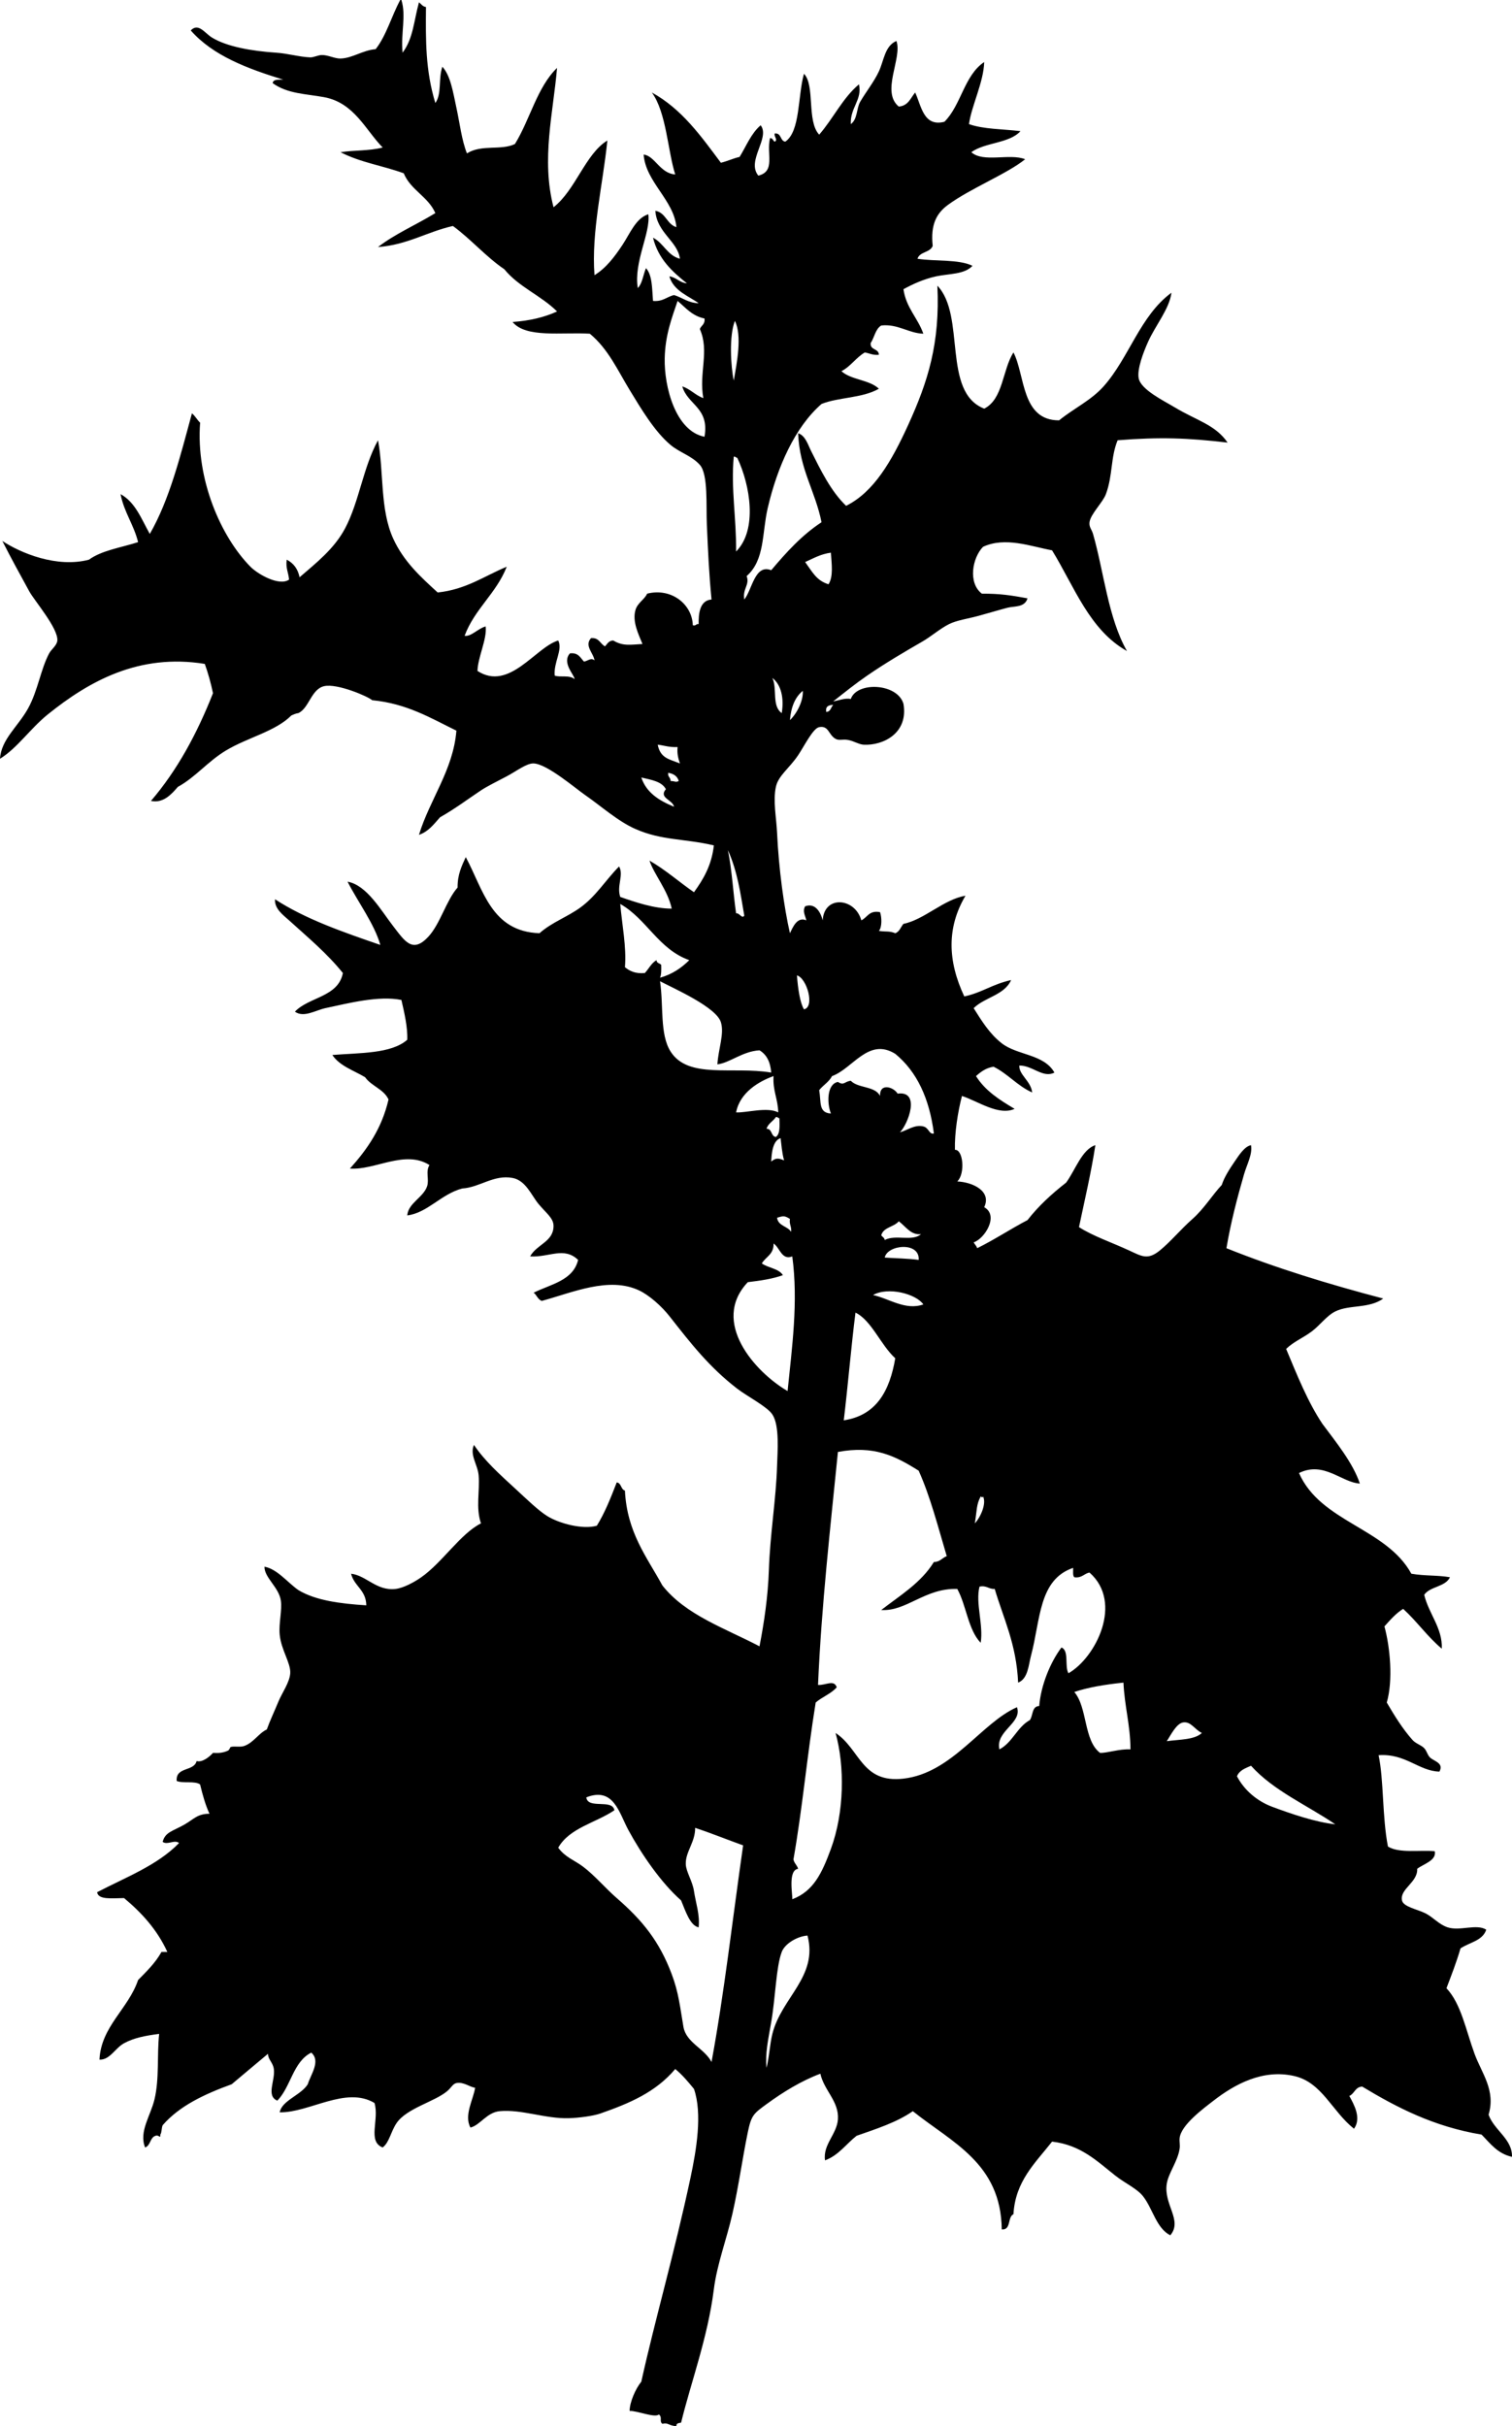 <svg xmlns="http://www.w3.org/2000/svg" version="1.2" width="1292.009" height="2072" viewBox="0 0 1292.009 2072" overflow="inherit"><path d="M343 0c4.222 13.588-.591 27.645 1 45 9.11-12.11 9.574-26.879 14-43 1.948 1.386 3.072 3.594 6 4-.256 28.351-.524 53.964 8 82 5.698-8.093 2.351-20.096 6-31 6.985 7.491 9.136 21.786 12 35 2.862 13.203 4.503 27.709 9 39 12.489-7.914 29.09-2.252 41-8 12.877-20.79 18.903-48.43 36-65-3.209 38.022-13.68 78.106-3 119 18.908-14.77 27.163-45.489 46-57-3.85 37.767-13.82 78.245-11 115 9.841-5.993 17.189-15.7 24-26 6.419-9.707 11.448-22.808 22-26 2.096 15.943-12.663 40.764-9 63 3.985-4.015 4.582-11.418 7-17 5.429 5.904 5.172 17.495 6 28 8.458.791 11.735-3.598 18-5 7.175 2.158 11.98 6.687 21 7-7.391-5.658-21.574-10.352-25-23 6.084.916 8.609 5.391 15 6-12.616-10.051-24.484-20.849-29-39 9.093 4.574 12.185 15.149 23 18-1.766-14.904-19.781-22.216-21-41 9.042 1.625 9.782 11.551 18 14-2.138-23.211-26.209-38.437-28-62 9.654 1.09 13.883 16.059 27 17-6.352-19.65-7.557-53.108-20-70 25.614 14.053 42.048 37.286 59 60 5.657-1.343 10.304-3.696 16-5 5.717-9.283 9.862-20.138 18-27 8.35 10.816-12.427 30.243-2 43 15.033-3.64 6.67-18.968 10-32 2.506-.172 2.428 2.239 4 3 3.024-1.513-.829-4.389 0-7 5.933-.6 4.4 6.266 9 7 12.956-8.711 10.617-38.93 16-58 9.656 9.927 2.17 40.523 13 52 11.964-13.703 20.046-31.287 34-43 2.936 13.317-7.616 19.872-7 34 5.882-4.139 4.763-13.403 8-19 4.865-8.41 11.815-17.019 16-26 4.386-9.413 5.013-21.746 15-26 5.244 14.556-13.486 43.323 2 56 8.091-.576 10.066-7.267 14-12 5.306 11.216 7.003 29.602 25 25 14.269-14.065 16.948-39.719 34-51-.456 17.185-10.883 37.422-13 53 12.258 4.408 29.134 4.2 44 6-9.439 10.561-30.486 9.514-42 18 10.313 9.209 32.769.714 46 6-15.547 12.548-46.908 24.958-66 39-9.779 7.192-14.954 16.857-13 35-2.147 5.853-11.18 4.82-13 11 15.293 2.374 35.084.25 47 6-6.859 7.5-20.131 6.649-31 9-10.742 2.323-20.281 6.769-28 11 2.32 16.013 12.242 24.424 17 38-12.705-.392-21.803-8.592-36-7-4.988 3.012-5.814 10.186-9 15-.622 6.289 6.922 4.411 7 10-5.195.529-8.015-1.319-12-2-7.578 4.422-12.055 11.945-20 16 8.171 7.496 24.075 7.258 32 15-14.137 8.146-34.543 7.159-49 13-22.652 19.696-37.84 53.869-46 89-4.979 21.436-2.299 44.201-18 58 2.861 7.469-3.662 10.779-2 20 6.714-8.229 9-30.621 23-25 12.828-15.172 26.078-29.921 43-41-5.323-26.677-18.821-45.179-20-76 6.264 2.04 8.4 9.813 11 15 8.156 16.271 16.854 34.365 30 47 23.706-11.782 38.858-38.033 53-69 17.022-37.275 27.291-69.738 25-119 24.512 25.602 3.716 90.764 40 105 16.241-8.092 15.52-33.147 25-48 10.064 19.266 6.564 58.062 39 58 12.648-10.319 27.204-16.92 38-29 21.738-24.324 31.219-60.394 58-80-1.679 13.726-13.787 28.053-20 42-3.852 8.646-9.456 22.925-8 31 1.758 9.747 21.467 19.264 31 25 18.612 11.199 34.5 14.684 45 30-33.963-3.972-57.582-4.897-94-2-6.095 14.904-4.021 29.866-10 46-2.613 7.052-13.129 17.033-14 24-.523 4.184 1.86 6.054 3 10 9.174 31.763 12.879 71.832 29 100-32.061-17.939-44.973-55.027-64-86-18.335-3.422-40.015-11.795-59-3-9.229 9.504-12.947 30.907-1 40 15.719-.055 25.025 1.431 39 4-2.251 7.98-11.456 6.551-17 8-7.596 1.985-16.496 4.69-25 7-8.787 2.386-18.436 3.725-25 7-7.82 3.902-15.014 10.403-23 15-15.65 9.008-32.045 18.703-47 29-10.353 7.128-18.872 14.029-29 22 3.826-.485 10.492-3.208 15-2 5.085-15.026 39.699-13.701 45 4 4.432 25.458-17.687 35.862-34 35-3.947-.208-8.073-2.964-13-4-4.811-1.012-7.917.744-11-1-6.199-3.507-5.722-11.535-14-10-5.322.986-12.699 16.118-18 24-7.481 11.126-16.971 17.464-19 27-2.554 12.001.421 26.549 1 39 1.474 31.682 6.003 64.017 11 86 2.587-5.238 6.138-14.313 14-11-.801-3.967-3.482-7.594-1-12 8.662-3.162 13.248 5.058 15 12 1.255-21.733 27.672-19.349 33 0 5.25-2.417 6.545-8.788 16-7 1.527 4.259 1.787 13.035-1 16 6.217 1.001 8.668-.164 14 2 3.718-1.282 4.681-5.319 7-8 17.876-3.585 34.609-21.045 53-24-15.961 26.999-15.372 55.436-1 86 15.434-3.35 23.569-10.34 40-14-5.72 12.947-22.641 14.693-32 24 6.876 10.872 13.485 21.8 24 30 13.342 10.405 35.973 9.063 45 25-9.73 5.113-18.708-6.177-30-6-.446 7.904 9.967 13.275 11 23-12.672-5.662-20.736-15.931-33-22-6.614 1.052-10.924 4.41-15 8 7.79 12.543 20.235 20.432 33 28-13.666 6.234-31.913-6.872-45-11-3.527 13.481-6.394 31.8-6 46 6.973-.549 9.016 20.222 2 27 13.229.58 29.529 8.278 23 22 12.833 7.017.478 26.914-9 30 .898 1.768 2.414 2.92 3 5 14.968-7.365 28.322-16.345 43-24 9.488-12.178 20.83-22.504 33-32 7.801-10.567 13.527-28.425 25-32-3.744 24.256-9.152 46.847-14 70 12.235 7.794 27.614 12.886 43 20 10.66 4.929 15.731 8.307 26 0 9.247-7.48 17.801-17.983 28-27 9.968-8.812 16.932-20.443 25-29 2.129-6.726 6.86-13.937 11-20 3.815-5.587 8.419-12.906 14-14 1.385 7.787-3.448 16.191-6 25-5.438 18.775-11.345 40.97-15 63 42.094 16.907 87.266 30.733 134 43-12.171 8.77-29.039 5.076-41 11-7.338 3.635-13.066 11.795-20 17-7.66 5.751-15.486 8.717-22 15 9.351 22.316 18.334 44.999 31 64 11.523 15.494 26.06 33.25 32 51-15.646-.869-30.696-19.431-52-9 18.546 42.121 74.52 46.812 96 86 12.098 2.05 21.925 1.09 33 3-3.95 8.384-16.969 7.698-22 15 3.767 16.062 15.833 28.611 15 46-12.182-10.151-21.3-23.367-33-34-6.356 3.977-11.116 9.551-16 15 4.829 17.546 7.527 46.059 2 65 6.445 10.962 13.374 22.322 22 32 2.807 3.148 7.319 4.212 10 7 2.222 2.311 2.707 5.835 5 8 3.366 3.178 12.005 4.579 8 12-17.639-.396-28.943-15.697-52-14 4.514 20.891 3.052 52.863 8 78 9.686 6.046 27.999 2.721 40 4 1.756 7.911-9.672 10.879-15 15 .568 11.709-15.023 17.143-13 27 1.127 5.488 13.037 7.546 20 11 6.407 3.178 11.644 9.611 19 12 10.59 3.438 24.676-3.275 33 2-3.103 9.564-14.49 10.844-22 16-3.465 11.868-7.778 22.889-12 34 12.525 13.261 16.553 35.699 24 56 6.152 16.771 18.227 31.073 12 52 4.714 13.387 20.436 20.763 20 36-12.32-2.68-18.561-11.439-26-19-40.877-6.79-72.251-23.083-102-41-6.058.276-6.553 6.114-11 8 3.967 7.28 10.589 18.863 4 28-18.82-14.927-27.307-39.557-51-45-27.123-6.231-51.282 7.275-69 21-8.595 6.658-27.854 20.767-29 32-.305 2.988.465 5.878 0 9-1.618 10.878-9.516 20.698-11 30-2.833 17.756 13.795 31.353 3 44-11.835-6.041-14.889-22.385-23-33-5.309-6.947-15.063-10.983-24-18-15.354-12.057-29.258-26.165-54-29-14.558 18.467-31.402 33.794-33 62-5.271 2.396-1.728 13.606-10 13-.631-56.666-42.784-74.341-76-101-13.533 9.467-30.958 15.042-48 21-9.006 6.994-15.317 16.683-27 21-2.05-13.326 10.129-22.333 11-35 1.062-15.446-11.811-24.562-15-39-16.116 6.015-31.785 15.602-46 26-11.058 8.089-12.973 9.406-16 24-4.435 21.379-7.69 45.288-13 69-4.895 21.857-13.305 43.566-16 65-5.202 41.369-19.434 78.966-28 114-1.912.421-4.304.362-4 3-6.689-.297-6.943-3.336-12-2-2.972-2.166.354-5.451-3-8-3.159 3.247-19.07-3.362-25-3 .103-7.573 5.074-18.919 10-25 11.836-53.473 28.314-109.84 42-174 5.069-23.766 10.339-54.901 3-76-4.965-6.034-9.944-12.057-16-17-16.71 19.791-38.899 29.223-64 38-5.858 2.049-17.863 3.731-27 4-19.907.586-40.373-7.741-59-6-11.062 1.034-16.731 11.996-25 14-5.729-10.496 2.535-24.058 4-34-4.73-.609-9.775-5.196-16-4-3.005.578-4.414 3.993-8 7-10.61 8.898-34.352 14.49-43 27-5.049 7.303-6.25 16.66-12 21-13.276-5.102-2.675-23.914-7-38-24.479-14.588-55.596 8.376-81 8 1.876-10.19 18.083-14.535 24-24 2.425-8.224 11.335-19.743 3-27-15.589 7.744-17.449 29.217-29 41-9.944-4.044-1.611-17.324-3-27-.839-5.843-4.91-7.894-5-13-10.284 8.716-20.749 17.251-31 26-22.963 8.37-44.433 18.234-59 35-1.045 2.288-.635 6.032-2 8 .301 4.086-1.385-.169-4 1-4.932 1.401-4.231 8.436-9 10-5.432-13.486 4.629-26.954 8-41 4.255-17.731 2.045-37.321 4-56-11.794 1.523-21.525 3.37-30 8-7.739 4.228-12.035 14.337-21 14 1.346-28.337 24.662-43.326 33-68 7.288-7.379 14.751-14.582 20-24h5c-8.691-18.976-21.905-33.429-37-46-10.819.185-22.092 1.553-23-5 24.54-12.793 51.642-23.024 70-42-3.833-3.219-9.979 2.031-14-1 2.165-8.588 8.914-9.152 19-15 7.461-4.325 10.816-9.048 21-9-3.476-7.524-5.866-16.135-8-25-4.35-3.316-14.631-.702-20-3-1.039-12.373 14.795-7.871 17-17 4.694 1.401 10.97-3.483 14-7 3.815.167 7.899.399 13-2 .735-.346 1.96-2.988 2-3 3.492-.997 8.173.454 12-1 7.89-2.998 11.953-10.664 19-14 2.702-7.545 6.365-15.205 10-24 2.965-7.174 9.514-16.183 10-24 .546-8.791-7.774-19.844-9-33-.898-9.646 2.188-20.905 1-29-1.692-11.539-14.178-19.624-14-29 10.893 1.966 19.555 13.399 29 20 14.773 8.894 35.749 11.585 58 13-.147-13.186-10.377-16.289-13-27 13.062 1.486 21.641 14.854 38 13 6.872-.779 16.138-5.891 22-10 18.05-12.652 33.494-37.214 51-46-4.636-13.398-.864-27.597-2-41-.774-9.137-7.822-17.5-4-26 9.393 13.888 21.475 24.648 36 38 9.084 8.35 19.214 18.274 27 23 10.102 6.131 29.959 11.48 42 8 6.896-11.104 11.968-24.032 17-37 4.1.566 3.37 5.963 7 7 1.796 35.871 18.702 56.631 32 81 19.783 25.217 53.473 36.526 83 52 3.932-20.225 7.243-42.43 8-65 1.037-30.909 6.183-61.032 7-89 .352-12.047 2.329-34.429-4-44-4.486-6.784-21.383-15.371-30-22-24.034-18.49-39.562-38.549-58-62-6.317-8.035-16.959-17.774-26-22-25.718-12.021-56.789 1.893-83 9-3.498-1.169-4.3-5.033-7-7 14.675-7.324 33.724-10.276 38-28-12.128-11.629-24.775-1.979-41-3 5.705-10.436 19.956-12.355 20-26 .022-6.813-6.535-11.104-13-19-5.946-7.261-10.786-19.899-22-22-16.161-3.028-27.919 8.063-43 9-17.992 4.699-29.738 20.896-47 23 .813-10.553 13.9-15.392 17-25 1.863-5.775-1.5-12.647 2-18-20.92-13.341-46.844 4.634-68 3 14.56-16.106 27.223-34.11 33-59-4.095-8.905-14.627-11.373-20-19-9.782-5.885-21.752-9.582-28-19 23.748-1.919 50.332-1.001 64-13 .453-10.56-2.531-23.356-5-34-19.389-3.912-45.078 2.746-65 7-8.394 1.792-18.391 8.425-26 3 11.991-12.676 36.979-12.354 41-33-13.608-16.899-29.564-30.094-46-45-4.758-4.316-12.603-9.781-12-18 26.03 16.97 58.01 27.99 90 39-5.188-18.146-18.995-36.337-28-54 16.359 2.81 28.662 24.655 39 38 9.938 12.829 16.474 23.54 30 9 10.188-10.952 15.391-31.204 25-42-.1-11.1 3.551-18.449 7-26 14.956 27.71 21.722 63.611 63 65 10.524-9.335 23.994-13.96 35-22 13.59-9.928 21.421-23.333 33-35 4.241 7.33-2.253 16.446 1 26 13.291 4.655 29.134 10.006 44 10-3.43-15.936-15.012-28.945-19-41 13.755 7.912 25.189 18.145 38 27 7.987-11.013 15.084-22.916 17-40-25.428-5.972-44.287-4.026-67-14-15.066-6.616-29.979-20.035-43-29-8.11-5.583-32.562-26.603-44-27-6.089-.211-14.792 6.672-23 11-8.301 4.377-16.836 8.562-22 12-10.796 7.187-22.179 15.757-35 23-5.197 5.803-9.803 12.197-18 15 9.278-30.397 29.281-55.375 32-89-21.968-10.698-42.188-23.146-72-26-3.317-3.137-29.787-14.53-41-12-11.073 2.498-12.817 18.716-22 23-2.337.329-4.131 1.202-6 2-13.729 13.762-37.312 18.739-56 30-15.55 9.37-25.897 22.75-41 31-5.306 6.122-12.441 14.298-23 12 22.335-25.999 39.336-57.33 53-92-1.848-8.819-4.188-17.145-7-25-56.216-9.136-98.846 14.753-134 43-15.146 12.17-26.071 28.818-41 38 1.009-16.61 15.328-27.377 24-43 8.34-15.025 10.775-33.459 18-47 1.821-3.413 6.698-6.817 7-11 .756-10.479-19.544-33.878-24-42-8.697-15.853-15.677-28.55-23-43 15.627 10.352 46.602 23.21 74 16 10.989-8.011 27.643-10.357 42-15-3.681-14.986-11.947-25.386-15-41 12.725 6.942 17.896 21.437 25 34 16.935-29.399 26.096-66.571 36-103 2.782 2.218 4.431 5.569 7 8-3.672 48.47 17.732 97.426 43 123 6.551 6.63 24.838 16.852 33 11-.441-5.892-3.017-9.65-2-17 5.777 2.89 9.514 7.82 11 15 14-12.123 29.677-24.24 39-42 12.021-22.897 15.156-51.464 28-75 5.091 26.952 1.538 58.901 13 84 9.058 19.834 23.878 33.086 38 46 24.426-2.574 39.897-14.103 59-22-8.874 22.792-27.39 35.943-36 59 5.598.914 11.592-6.395 18-8 1.267 10.88-6.646 26.102-7 38 27.195 17.647 49.403-20.111 69-26 4.076 7.989-4.075 18.598-3 30 4.702 1.701 12.485-.821 17 3-.229-3.784-11.12-13.942-4-22 7.201-.868 8.887 3.78 12 7 3.042-.308 5.981-3.725 9-1-.752-6.201-8.903-12.42-3-19 7.013-.679 7.764 4.903 12 7 1.947-2.053 3.12-4.88 7-5 8.463 5.082 15.002 3.528 25 3-3.431-8.388-8.824-19.159-6-29 1.778-6.197 7.592-8.792 10-14 20.76-5.237 38.504 9.149 39 27 2.826.827 2.591-1.41 5-1-.152-8.338.679-20.268 11-21-2.218-22.929-2.933-40.23-4-64-.719-16.024 1.273-42.881-6-51-6.966-7.776-17.108-10.397-25-17-13.692-11.456-25.261-31.02-35-47-10.213-16.758-18.335-35.083-34-48-23.874-1.459-54.567 3.901-66-10 14.618-1.049 27.28-4.054 38-9-13.487-13.513-32.956-21.044-45-36-16.061-10.939-28.406-25.594-44-37-22.3 5.033-38.59 16.077-64 18 14.655-11.345 32.896-19.104 49-29-6.165-14.168-21.073-19.594-27-34-18.805-6.807-36.68-9.104-54-18 12.252-1.905 23.635-.929 36-4-14.665-14.96-24.318-38.238-50-43-15.518-2.877-31.34-2.778-44-12 .422-3.578 5.187-2.813 9-3-30.867-9.466-60.133-20.533-79-42 6.513-6.807 11.937 2.23 18 6 12.793 7.953 34.539 11.641 55 13 9.97.662 19.687 3.61 29 4 3.028.126 6.73-1.956 10-2 5.422-.073 10.975 3.138 16 3 10.128-.278 18.953-7.127 30-8 9.215-11.785 13.624-28.376 21-42h1zm225 306c-.535 24.521 9.376 62.25 34 67 4.338-25.004-14.33-27.003-19-43 7.055 2.279 11.098 7.569 18 10-3.946-21.713 5.439-40.081-3-59 1.226-3.107 4.649-4.018 4-9-10.552-2.114-16.106-9.227-23-15-4.843 14.435-10.562 28.914-11 49zm59 19c2.725-15.477 7.23-38.061 1-51-5.147 12.865-3.524 39.16-1 51zm2 146c18.435-18.472 12.092-56.639 1-80-1.278-.055-1.385-1.282-3-1-2.535 27.007 2.322 53.104 2 81zm59 9c6.342 8.695 9.597 15.789 20 19 4.246-6.914 2.62-17.326 2-27-8.829 1.171-15.058 4.942-22 8zm-20 129c2.093-12.691-.466-24.217-8-30 4.371 9.354-.716 23.884 8 30zm7 6c5.856-5.483 11.552-16.439 11-25-6.65 5.35-10.065 13.934-11 25zm31-7c3.905-.095 3.959-4.042 6-6-3.911.089-6.776 1.224-6 6zm-125 44c-1.31-4.024-2.604-8.062-2-14-7.634.375-12.614-1.676-17-2 2.373 11.505 9.438 12.222 19 16zm-8 15c4.406.119 4.097 1.383 7 0-1.192-4.141-4.404-6.263-9-7-.658 3.658 2.164 3.836 2 7zm3 22c-1.199-6.024-13.389-7.557-7-15-3.571-6.762-12.673-7.994-21-10 4.407 13.259 15.503 19.831 28 25zm53 91c2.926-.514 4.915 4.979 7 2-3.426-19.85-5.746-37.38-14-56 3.604 17.966 4.536 37.216 7 54zm-95 46c4.038 3.295 8.93 5.736 17 5 3.402-3.598 5.531-8.469 10-11 .006 2.66 2.782 2.551 4 4 .1 4.1.197 8.197-1 11 10.411-2.923 18.29-8.377 25-15-26.36-9.306-36.26-35.073-59-48 1.466 17.606 5.457 36.647 4 54zm153 36c9.477-1.915 2.535-26.59-6-29 .804 11.118 2.597 23.418 6 29zm-114 36c15.095 23.84 52.986 12.443 86 18-.674-8.993-3.916-15.417-10-19-14.527.811-25.271 10.725-36 12 .849-13.357 6.069-26.082 3-36-3.985-12.88-39.81-28.609-52-35 3.126 21.082-.334 45.258 9 60zm192 2c-22.939-14.272-36.301 12.679-54 19-2.64 5.027-7.594 7.739-11 12 1.803 10.418-.726 19.28 10 20-3.464-8.965-3.507-25.135 6-27 5.301 3.393 5.371-.306 11-1 6.146 6.521 20.947 4.386 25 13-.408-11.676 11.831-7.527 15-2 19.959-2.733 8.92 26.123 2 33 6.283-1.582 12.44-6.834 20-5 4.802 1.165 4.93 7.137 9 6-3.812-29.854-14.498-52.835-33-68zm-104 19c-12.522 4.517-28.707 13.93-32 31 8.162.585 26.494-4.951 36 0-.221-11.446-4.812-18.521-4-31zm-6 45c5.008-.008 3.573 6.427 8 7 3.71-2.624 3.162-9.504 3-16-1.278-.055-1.385-1.282-3-1-2.366 3.633-6.611 5.389-8 10zm4 28c3.856-3.108 5.928-3.141 11-1-1.862-6.545-2.266-13.771-3-19-7.109 2.174-7.668 14.133-8 20zm5 48c.917 7.083 8.928 7.072 12 12 .563-4.564-1.772-6.228-1-11-4.43-2.756-5.486-2.775-11-1zm104 3c-4.032 4.968-13.069 4.931-15 12 .997 1.336 2.703 1.964 3 4 9.15-4.953 23.589 1.561 31-5-8.691 1.013-12.975-6.536-19-11zm-117 36c5.417 3.916 14.392 4.275 18 10-8.771 3.229-19.29 4.71-30 6-32.135 34.024 6.308 76.912 34 93 3.652-36.529 9.29-76.083 4-115-9.096 3.596-10.655-7.649-16-11 .342 9.342-6.727 11.273-10 17zm105-5c9.021.658 19.387.689 29 2 1.183-15.82-26.814-13.063-29-2zm-10 32c13.433 2.817 27.702 13.488 43 8-6.263-9.089-30.226-15.291-43-8zm-15 15c-3.798 30.203-6.367 61.633-10 92 28.104-4.229 39.267-25.4 44-53-12.427-11.262-20.271-32.365-34-39zm54 135c-20.428-12.84-38.352-21.714-69-16-6.221 62.196-14.108 131.56-17 199 6.781.345 13.671-4.862 16 2-4.809 5.525-12.474 8.193-18 13-7.393 45.564-11.301 90.299-19 134 .659 3.341 3.109 4.891 4 8-8.951 1.152-4.566 22.521-5 26 18.23-6.844 25.451-22.491 33-43 11.555-31.391 11.872-70.717 4-99 21.035 13.801 22.092 43.119 58 39 41.704-4.784 66.551-47.673 97-61 4.795 13.551-18.653 20.307-15 36 11.195-5.805 15.053-18.947 26-25 2.868-3.799 1.507-11.826 8-12 1.475-17.702 9.38-37.157 19-50 6.775 2.559 2.52 16.147 6 22 23.199-13.182 47.143-60.294 18-86-4.823.844-6.41 4.923-13 4-1.546-1.454-.881-5.119-1-8-29.541 10.054-27.792 44.228-36 75-2.113 7.924-2.537 19.715-11 23-1.518-33.18-12.611-54.908-20-80-5.268.268-6.785-3.216-13-2-3.598 13.92 3.482 32.752 1 48-10.799-11.201-12.181-31.819-20-46-27.673-.868-43.338 19.341-65 18 16.155-12.512 34.105-23.228 45-41 5.295-.038 7.058-3.609 11-5-7.442-24.891-13.962-50.704-24-73zm48 45c5.243-5.721 10.043-17.209 7-23-.211 1.208-1.109.615-2 0-3.799 7.027-3.125 11.661-5 23zm85 144c11.368 13.299 7.904 41.429 22 52 6.073.24 16.378-3.5 26-3-.139-20.861-5.117-36.883-6-57-16.189 1.66-30.417 4.097-42 8zm93 26c-5.883.893-10.757 11.204-14 16 10.818-1.516 23.62-1.047 30-7-6.29-3.019-9.312-10.016-16-9zm58 37c-4.881 2.119-10.061 3.939-12 9 6.146 11.802 17.158 21.192 30 26 16.646 6.231 37.441 13.254 54 15-24.201-16.465-52.733-28.6-72-50zm-487 115c-16.917-14.84-33.816-39.406-45-60-8.004-14.738-12.576-37.257-36-28 1.277 10.39 22.307 1.026 24 11-15.868 10.799-38.363 14.971-48 32 6.094 8.25 13.692 10.559 21 16 10.087 7.512 19.125 18.443 29 27 22.035 19.094 36.432 36.913 47 65 5.934 15.771 7.026 27.631 10 45 2.311 13.493 17.996 18.411 24 30 10.886-58.84 17.958-122.06 27-185-13.713-4.953-27.016-10.317-41-15 .196 12.123-8.341 20.475-8 31 .213 6.58 5.717 14.413 7 23 1.522 10.189 5.157 20.122 4 31-7.379-1.389-11.434-14.491-15-23zm86 44c-4.884 12.95-5.305 38.68-9 60-2.602 15.008-5.263 26.768-4 39 2.597-10.869 2.752-19.961 5-29 7.754-31.17 39.236-48.783 30-84-9.025.692-19.389 7.075-22 14z" fill-rule="evenodd"/></svg>